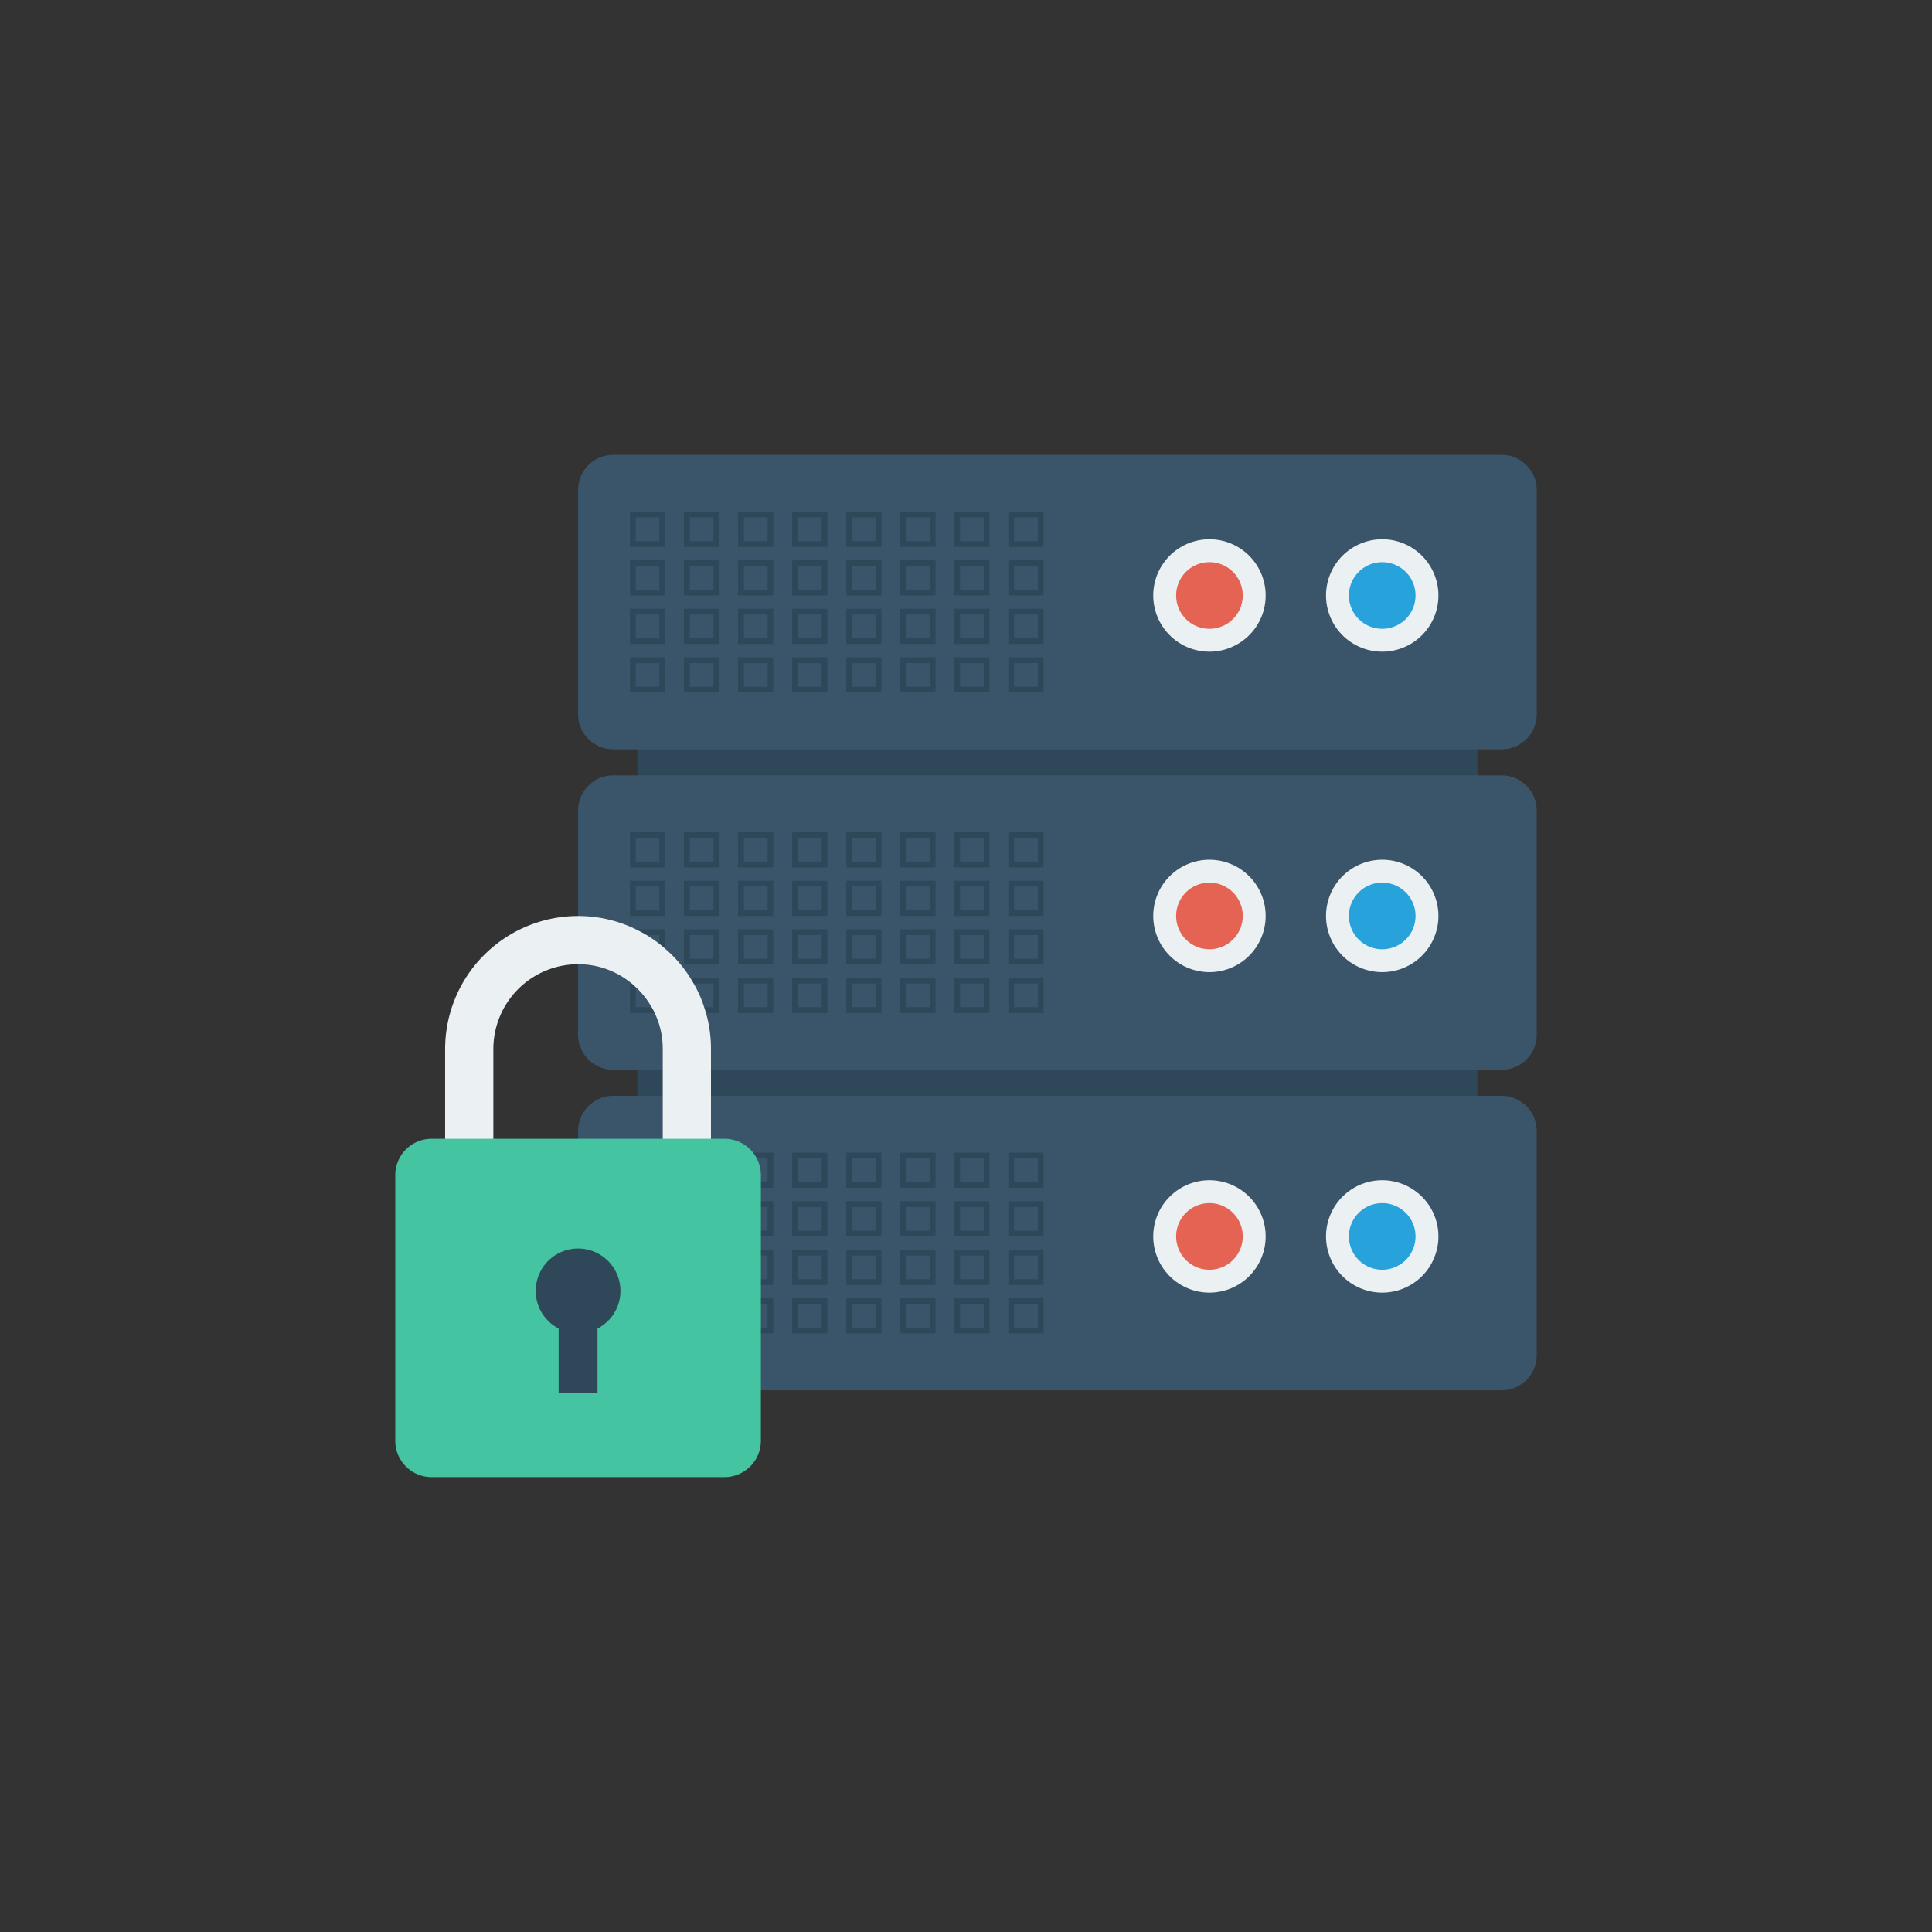 <svg xmlns="http://www.w3.org/2000/svg" viewBox="0 0 125 125" id="server-lock">
  <rect x="0" y="0" width="125" height="125" fill="#333333" stroke="none"/>
  <rect width="54.355" height="28.581" x="41.236" y="47.134" fill="#2f4859"></rect>
  <path fill="#3a556a" d="M39.681,29.43h57.466a2.28,2.28,0,0,1,2.28,2.28V46.203a2.28,2.28,0,0,1-2.28,2.28H39.681a2.28,2.28,0,0,1-2.28-2.28V31.71A2.28,2.28,0,0,1,39.681,29.43Z"></path>
  <path fill="#2f4859" d="M40.76 33.105v2.28h2.28v-2.28zm1.9 1.91h-1.53v-1.54h1.53zM44.25 33.105v2.28h2.29v-2.28zm1.91 1.91h-1.53v-1.54h1.53zM47.75 33.105v2.28h2.28v-2.28zm1.91 1.91h-1.53v-1.54h1.53zM51.25 33.105v2.28h2.28v-2.28zm1.91 1.91h-1.54v-1.54h1.54zM54.75 33.105v2.28h2.28v-2.28zm1.9 1.91h-1.53v-1.54h1.53zM58.24 33.105v2.28h2.29v-2.28zm1.91 1.91h-1.53v-1.54h1.53zM61.74 33.105v2.28h2.28v-2.28zm1.91 1.91h-1.53v-1.54h1.53zM65.24 33.105v2.28h2.28v-2.28zm1.91 1.91h-1.54v-1.54h1.54zM40.76 36.245v2.28h2.28v-2.28zm1.9 1.91h-1.53v-1.53h1.53zM44.25 36.245v2.28h2.29v-2.28zm1.91 1.91h-1.53v-1.53h1.53zM47.75 36.245v2.28h2.28v-2.28zm1.91 1.91h-1.53v-1.53h1.53zM51.25 36.245v2.28h2.28v-2.28zm1.91 1.91h-1.54v-1.53h1.54zM54.75 36.245v2.28h2.28v-2.28zm1.9 1.91h-1.53v-1.53h1.53zM58.24 36.245v2.28h2.29v-2.28zm1.91 1.91h-1.53v-1.53h1.53zM61.74 36.245v2.28h2.28v-2.28zm1.91 1.91h-1.53v-1.53h1.53zM65.24 36.245v2.28h2.28v-2.28zm1.91 1.91h-1.54v-1.53h1.54zM40.76 39.385v2.28h2.28v-2.28zm1.9 1.91h-1.53v-1.53h1.53zM44.25 39.385v2.28h2.29v-2.28zm1.91 1.91h-1.53v-1.53h1.53zM47.75 39.385v2.28h2.28v-2.28zm1.91 1.91h-1.53v-1.53h1.53zM51.25 39.385v2.28h2.28v-2.28zm1.91 1.91h-1.54v-1.53h1.54zM54.75 39.385v2.28h2.28v-2.28zm1.9 1.91h-1.53v-1.53h1.53zM58.24 39.385v2.28h2.29v-2.28zm1.91 1.91h-1.53v-1.53h1.53zM61.74 39.385v2.28h2.28v-2.28zm1.91 1.91h-1.53v-1.53h1.53zM65.24 39.385v2.28h2.28v-2.28zm1.91 1.91h-1.54v-1.53h1.54zM40.76 42.525v2.28h2.28v-2.28zm1.9 1.91h-1.53v-1.53h1.53zM44.25 42.525v2.28h2.29v-2.28zm1.91 1.91h-1.53v-1.53h1.53zM47.75 42.525v2.28h2.28v-2.28zm1.91 1.91h-1.53v-1.53h1.53zM51.25 42.525v2.28h2.28v-2.28zm1.91 1.91h-1.54v-1.53h1.54zM54.75 42.525v2.28h2.28v-2.28zm1.9 1.91h-1.53v-1.53h1.53zM58.24 42.525v2.28h2.29v-2.28zm1.91 1.91h-1.53v-1.53h1.53zM61.74 42.525v2.28h2.28v-2.28zm1.91 1.91h-1.53v-1.53h1.53zM65.24 42.525v2.28h2.28v-2.28zm1.91 1.91h-1.54v-1.53h1.54z"></path>
  <path fill="#ebf0f3" d="M78.251,34.891a3.636,3.636,0,1,0,3.636,3.636A3.636,3.636,0,0,0,78.251,34.891Z"></path>
  <path fill="#e56353" d="M78.251,36.372a2.155,2.155,0,1,0,2.155,2.155A2.155,2.155,0,0,0,78.251,36.372Z"></path>
  <path fill="#ebf0f3" d="M89.43,34.891a3.636,3.636,0,1,0,3.636,3.636A3.636,3.636,0,0,0,89.43,34.891Z"></path>
  <path fill="#27a2db" d="M89.43,36.372a2.155,2.155,0,1,0,2.155,2.155A2.155,2.155,0,0,0,89.43,36.372Z"></path>
  <path fill="#3a556a" d="M39.681,50.165H97.146a2.28,2.28,0,0,1,2.28,2.28V66.938a2.28,2.28,0,0,1-2.28,2.28H39.681a2.28,2.28,0,0,1-2.28-2.28V52.445A2.28,2.28,0,0,1,39.681,50.165Z"></path>
  <path fill="#2f4859" d="M40.76 53.835v2.29h2.28v-2.29zm1.9 1.91h-1.53v-1.53h1.53zM44.25 53.835v2.29h2.29v-2.29zm1.91 1.91h-1.53v-1.53h1.53zM47.75 53.835v2.29h2.28v-2.29zm1.91 1.91h-1.53v-1.53h1.53zM51.25 53.835v2.29h2.28v-2.29zm1.91 1.91h-1.54v-1.53h1.54zM54.75 53.835v2.29h2.28v-2.29zm1.9 1.91h-1.53v-1.53h1.53zM58.24 53.835v2.29h2.29v-2.29zm1.91 1.91h-1.53v-1.53h1.53zM61.74 53.835v2.29h2.28v-2.29zm1.91 1.91h-1.53v-1.53h1.53zM65.24 53.835v2.29h2.28v-2.29zm1.91 1.91h-1.54v-1.53h1.54zM40.76 56.985v2.28h2.28v-2.28zm1.9 1.9h-1.53v-1.53h1.53zM44.25 56.985v2.28h2.29v-2.28zm1.91 1.9h-1.53v-1.53h1.53zM47.75 56.985v2.28h2.28v-2.28zm1.91 1.9h-1.53v-1.53h1.53zM51.25 56.985v2.28h2.28v-2.28zm1.91 1.9h-1.54v-1.53h1.54zM54.75 56.985v2.28h2.28v-2.28zm1.9 1.9h-1.53v-1.53h1.53zM58.24 56.985v2.28h2.29v-2.28zm1.91 1.9h-1.53v-1.53h1.53zM61.74 56.985v2.28h2.28v-2.28zm1.91 1.9h-1.53v-1.53h1.53zM65.24 56.985v2.28h2.28v-2.28zm1.91 1.9h-1.54v-1.53h1.54zM40.76 60.125v2.28h2.28v-2.28zm1.9 1.9h-1.53v-1.53h1.53zM44.25 60.125v2.28h2.29v-2.28zm1.91 1.9h-1.53v-1.53h1.53zM47.75 60.125v2.28h2.28v-2.28zm1.91 1.9h-1.53v-1.53h1.53zM51.25 60.125v2.28h2.28v-2.28zm1.91 1.9h-1.54v-1.53h1.54zM54.75 60.125v2.28h2.28v-2.28zm1.9 1.9h-1.53v-1.53h1.53zM58.24 60.125v2.28h2.29v-2.28zm1.91 1.9h-1.53v-1.53h1.53zM61.74 60.125v2.28h2.28v-2.28zm1.91 1.9h-1.53v-1.53h1.53zM65.24 60.125v2.28h2.28v-2.28zm1.91 1.9h-1.54v-1.53h1.54zM40.76 63.265v2.28h2.28v-2.28zm1.9 1.9h-1.53v-1.53h1.53zM44.25 63.265v2.28h2.29v-2.28zm1.91 1.9h-1.53v-1.53h1.53zM47.75 63.265v2.28h2.28v-2.28zm1.91 1.9h-1.53v-1.53h1.53zM51.25 63.265v2.28h2.28v-2.28zm1.91 1.9h-1.54v-1.53h1.54zM54.75 63.265v2.28h2.28v-2.28zm1.9 1.9h-1.53v-1.53h1.53zM58.24 63.265v2.28h2.29v-2.28zm1.91 1.9h-1.53v-1.53h1.53zM61.74 63.265v2.28h2.28v-2.28zm1.91 1.9h-1.53v-1.53h1.53zM65.24 63.265v2.28h2.28v-2.28zm1.91 1.9h-1.54v-1.53h1.54z"></path>
  <path fill="#ebf0f3" d="M78.251,55.626a3.636,3.636,0,1,0,3.636,3.636A3.636,3.636,0,0,0,78.251,55.626Z"></path>
  <path fill="#e56353" d="M78.251,57.107a2.155,2.155,0,1,0,2.155,2.155A2.155,2.155,0,0,0,78.251,57.107Z"></path>
  <path fill="#ebf0f3" d="M89.43,55.626a3.636,3.636,0,1,0,3.636,3.636A3.636,3.636,0,0,0,89.43,55.626Z"></path>
  <path fill="#27a2db" d="M89.43,57.107a2.155,2.155,0,1,0,2.155,2.155A2.155,2.155,0,0,0,89.43,57.107Z"></path>
  <path fill="#3a556a" d="M39.681,70.9H97.146a2.28,2.28,0,0,1,2.28,2.28V87.673a2.28,2.28,0,0,1-2.28,2.28H39.681a2.28,2.28,0,0,1-2.28-2.28V73.18A2.28,2.28,0,0,1,39.681,70.9Z"></path>
  <path fill="#2f4859" d="M40.76 74.575v2.28h2.28v-2.28zm1.9 1.9h-1.53v-1.53h1.53zM44.25 74.575v2.28h2.29v-2.28zm1.91 1.9h-1.53v-1.53h1.53zM47.75 74.575v2.28h2.28v-2.28zm1.91 1.9h-1.53v-1.53h1.53zM51.25 74.575v2.28h2.28v-2.28zm1.91 1.9h-1.54v-1.53h1.54zM54.75 74.575v2.28h2.28v-2.28zm1.9 1.9h-1.53v-1.53h1.53zM58.24 74.575v2.28h2.29v-2.28zm1.91 1.9h-1.53v-1.53h1.53zM61.74 74.575v2.28h2.28v-2.28zm1.91 1.9h-1.53v-1.53h1.53zM65.24 74.575v2.28h2.28v-2.28zm1.91 1.9h-1.54v-1.53h1.54zM40.76 77.715v2.28h2.28v-2.28zm1.9 1.91h-1.53v-1.53h1.53zM44.25 77.715v2.28h2.29v-2.28zm1.91 1.91h-1.53v-1.53h1.53zM47.75 77.715v2.28h2.28v-2.28zm1.91 1.91h-1.53v-1.53h1.53zM51.25 77.715v2.28h2.28v-2.28zm1.91 1.91h-1.54v-1.53h1.54zM54.75 77.715v2.28h2.28v-2.28zm1.9 1.91h-1.53v-1.53h1.53zM58.24 77.715v2.28h2.29v-2.28zm1.91 1.91h-1.53v-1.53h1.53zM61.74 77.715v2.28h2.28v-2.28zm1.91 1.91h-1.53v-1.53h1.53zM65.24 77.715v2.28h2.28v-2.28zm1.91 1.91h-1.54v-1.53h1.54zM40.76 80.855v2.28h2.28v-2.28zm1.9 1.91h-1.53v-1.53h1.53zM44.25 80.855v2.28h2.29v-2.28zm1.91 1.91h-1.53v-1.53h1.53zM47.75 80.855v2.28h2.28v-2.28zm1.91 1.91h-1.53v-1.53h1.53zM51.25 80.855v2.28h2.28v-2.28zm1.91 1.91h-1.54v-1.53h1.54zM54.75 80.855v2.28h2.28v-2.28zm1.9 1.91h-1.53v-1.53h1.53zM58.24 80.855v2.28h2.29v-2.28zm1.91 1.91h-1.53v-1.53h1.53zM61.74 80.855v2.28h2.28v-2.28zm1.91 1.91h-1.53v-1.53h1.53zM65.24 80.855v2.28h2.28v-2.28zm1.91 1.91h-1.54v-1.53h1.54zM40.76 83.995v2.28h2.28v-2.28zm1.9 1.91h-1.53v-1.53h1.53zM44.25 83.995v2.28h2.29v-2.28zm1.91 1.91h-1.53v-1.53h1.53zM47.75 83.995v2.28h2.28v-2.28zm1.91 1.91h-1.53v-1.53h1.53zM51.25 83.995v2.28h2.28v-2.28zm1.91 1.91h-1.54v-1.53h1.54zM54.75 83.995v2.28h2.28v-2.28zm1.9 1.91h-1.53v-1.53h1.53zM58.24 83.995v2.28h2.29v-2.28zm1.91 1.91h-1.53v-1.53h1.53zM61.74 83.995v2.28h2.28v-2.28zm1.91 1.91h-1.53v-1.53h1.53zM65.24 83.995v2.28h2.28v-2.28zm1.91 1.91h-1.54v-1.53h1.54z"></path>
  <path fill="#ebf0f3" d="M78.251,76.361a3.636,3.636,0,1,0,3.636,3.636A3.636,3.636,0,0,0,78.251,76.361Z"></path>
  <path fill="#e56353" d="M78.251,77.842a2.155,2.155,0,1,0,2.155,2.155A2.155,2.155,0,0,0,78.251,77.842Z"></path>
  <path fill="#ebf0f3" d="M89.43,76.361a3.636,3.636,0,1,0,3.636,3.636A3.636,3.636,0,0,0,89.43,76.361Z"></path>
  <path fill="#27a2db" d="M89.43,77.842a2.155,2.155,0,1,0,2.155,2.155A2.155,2.155,0,0,0,89.43,77.842Z"></path>
  <path fill="#ebf0f3" d="M45.679,65.545c-.04-.13-.08-.26-.12-.38a7.508,7.508,0,0,0-.68-1.53c-.07-.12-.14-.25-.22-.37a8.312,8.312,0,0,0-1.62-1.88c-.12-.11-.25-.22-.38-.32-.26-.2-.54-.39-.83-.57-.19-.11-.39-.22-.59-.32a.919.919,0,0,0-.1-.05,8.525,8.525,0,0,0-3.74-.86,8.612,8.612,0,0,0-8.6,8.6v11.59H46V67.865A8.497,8.497,0,0,0,45.679,65.545Zm-2.8,10.79h-10.96v-8.47a5.488,5.488,0,0,1,5.48-5.48,5.386,5.386,0,0,1,3.36,1.16,3.876,3.876,0,0,1,.37.32,1.095,1.095,0,0,1,.11.1,5.396,5.396,0,0,1,.92,1.2,2.739,2.739,0,0,1,.2.38,5.296,5.296,0,0,1,.52,2.32Z"></path>
  <path fill="#44c4a1" d="M27.926,73.68H46.876A2.352,2.352,0,0,1,49.228,76.032V93.217a2.352,2.352,0,0,1-2.352,2.352H27.926a2.352,2.352,0,0,1-2.352-2.352V76.032a2.352,2.352,0,0,1,2.352-2.352Z"></path>
  <path fill="#2f4859" d="M40.142,83.535a2.741,2.741,0,1,0-3.998,2.422v4.156H38.658V85.957A2.73,2.73,0,0,0,40.142,83.535Z"></path>
</svg>
